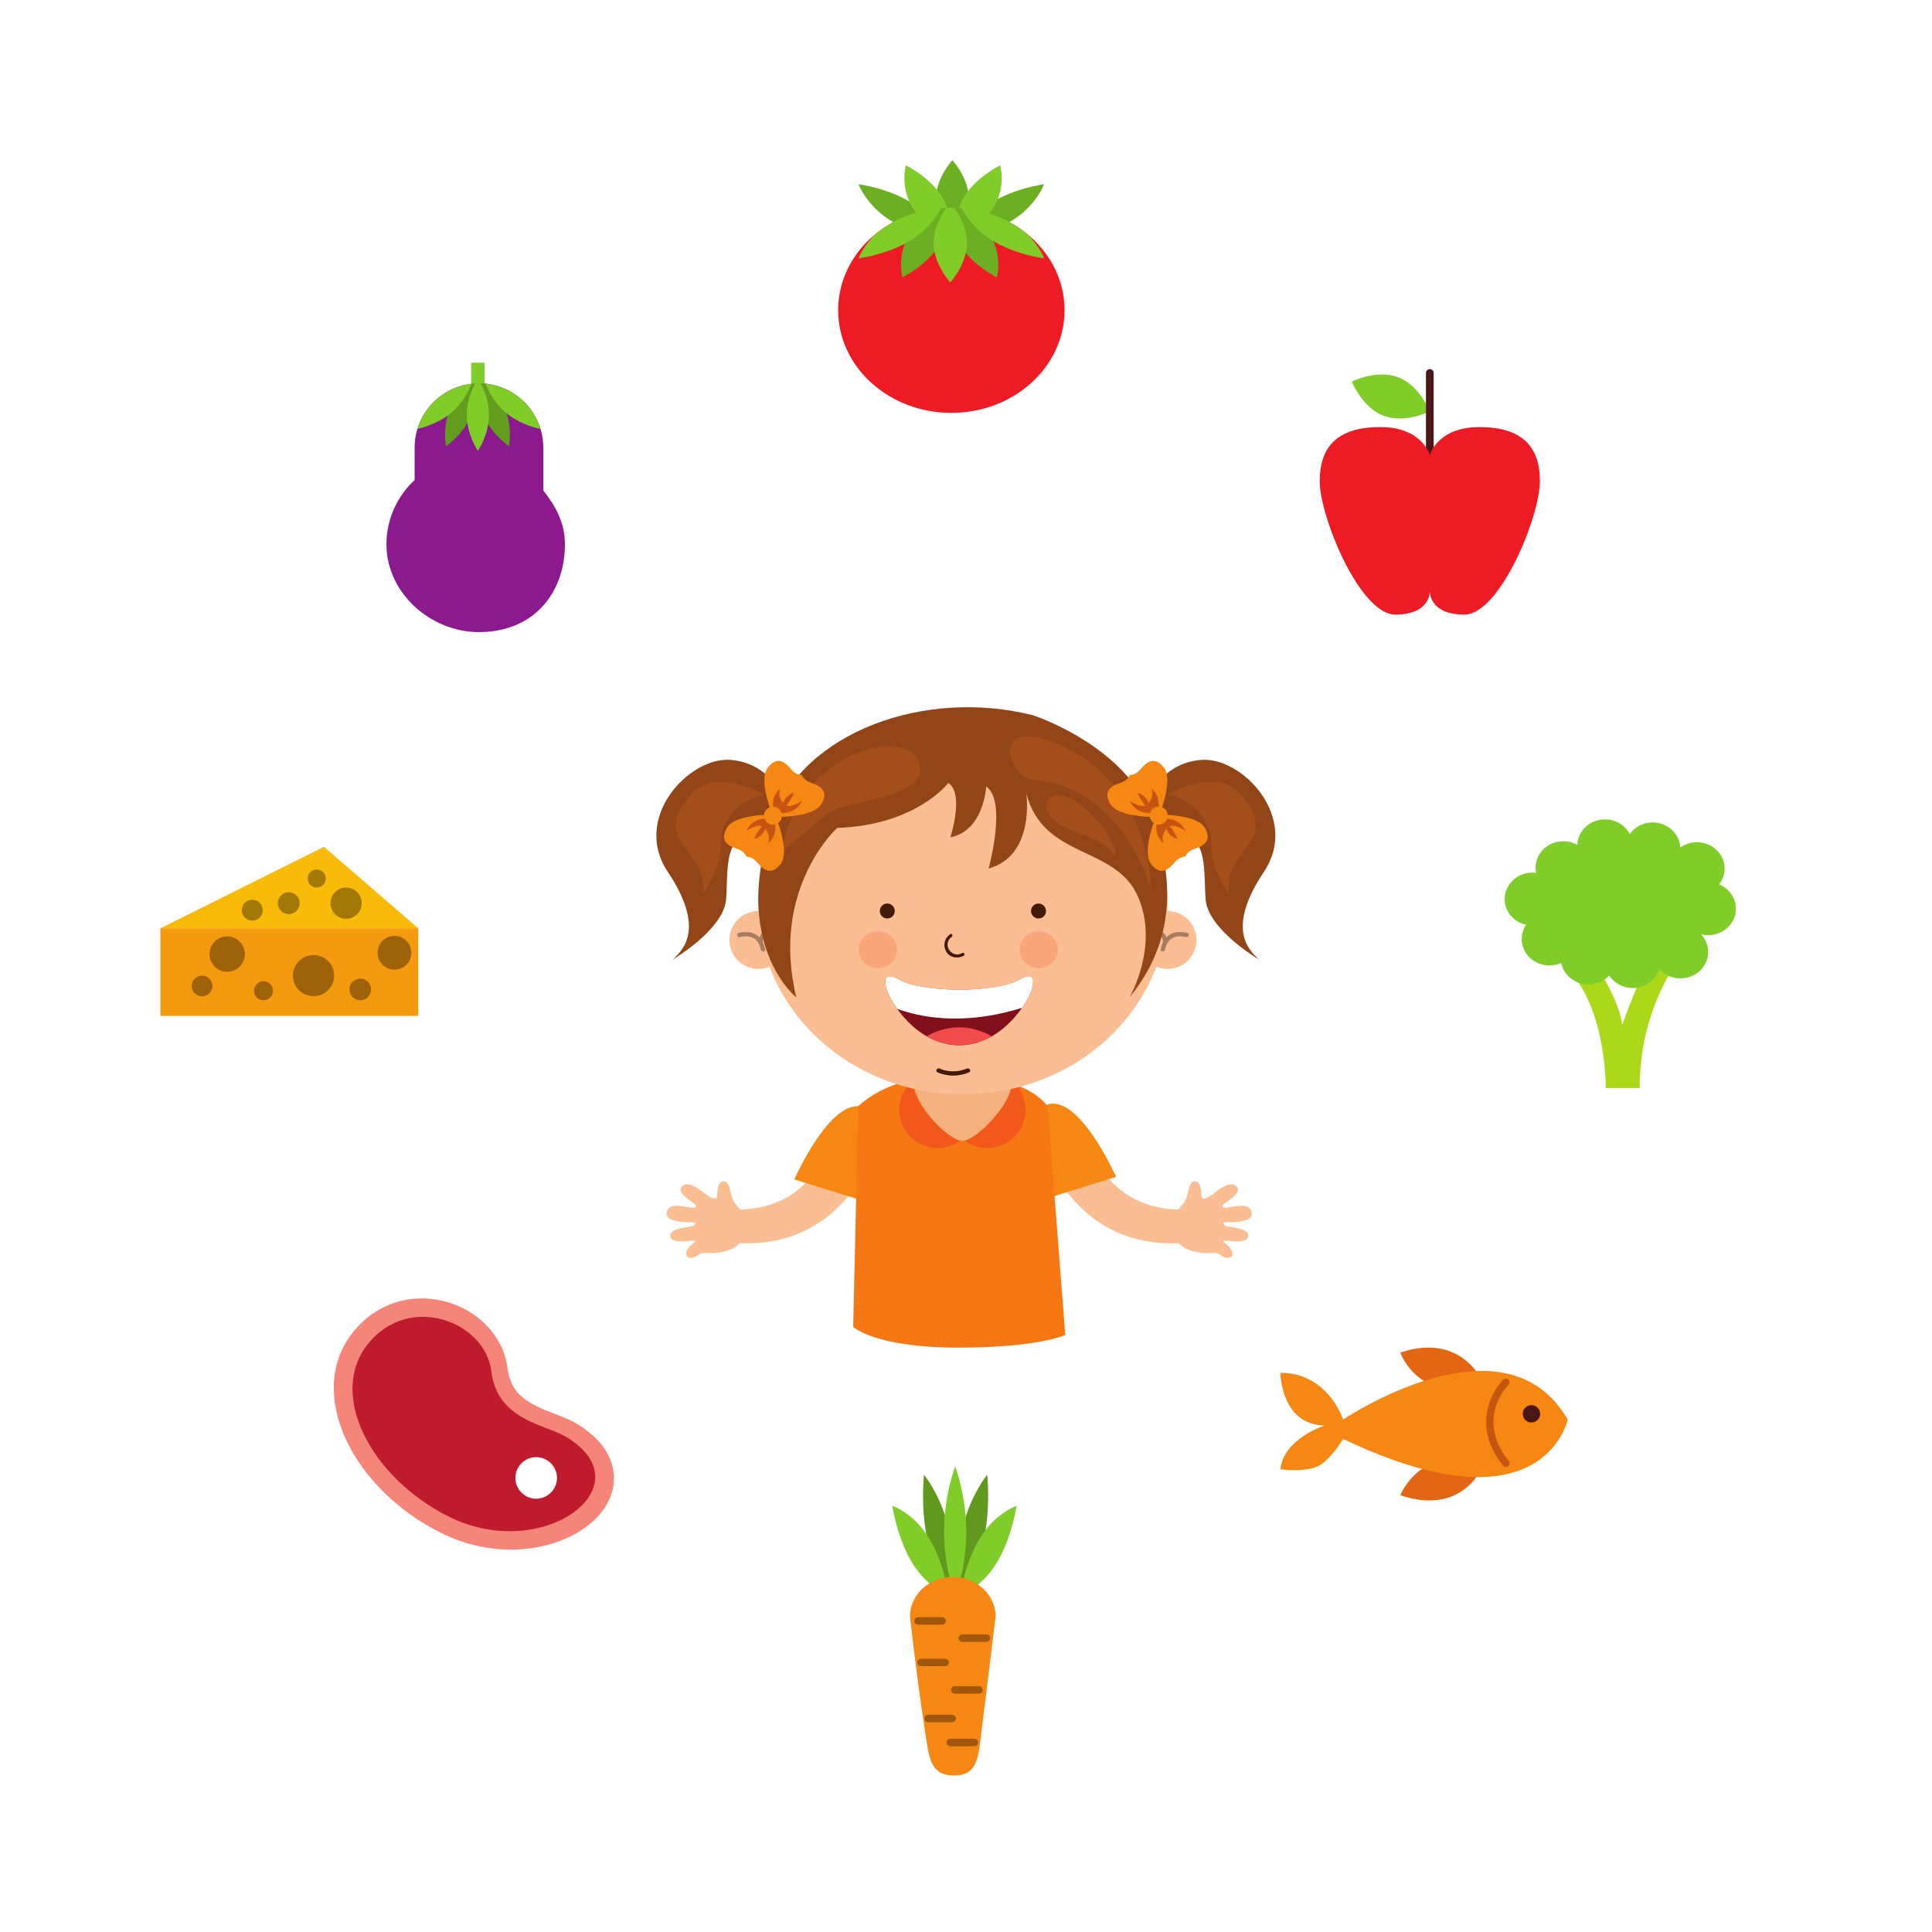 <svg xmlns="http://www.w3.org/2000/svg" xmlns:xlink="http://www.w3.org/1999/xlink" width="1200" zoomAndPan="magnify" viewBox="0 0 900 900" height="1200" preserveAspectRatio="xMidYMid meet" version="1.0"><defs><clipPath id="f32abc3db2"><path d="M 354 45.566 L 533 45.566 L 533 225 L 354 225 Z M 354 45.566 " clip-rule="nonzero"/></clipPath><clipPath id="68db039411"><path d="M 45.566 354 L 225 354 L 225 533 L 45.566 533 Z M 45.566 354 " clip-rule="nonzero"/></clipPath></defs><rect x="-90" width="1080" fill="#ffffff" y="-90" height="1080" fill-opacity="1"/><rect x="-90" width="1080" fill="#ffffff" y="-90" height="1080" fill-opacity="1"/><rect x="-90" width="1080" fill="#ffffff" y="-90" height="1080" fill-opacity="1"/><path fill="#ffffff" d="M 636.23 443.711 C 636.23 549.902 550.148 635.992 443.949 635.992 C 337.762 635.992 251.68 549.902 251.68 443.711 C 251.68 337.52 337.762 251.438 443.949 251.438 C 550.148 251.438 636.23 337.52 636.23 443.711 " fill-opacity="1" fill-rule="nonzero"/><path fill="#fabe92" d="M 550.113 563.473 C 543.902 563.395 537.898 562.406 532.504 560.332 C 527.109 558.254 522.34 555.09 518.375 551.016 C 514.395 546.949 511.195 541.992 508.77 536.562 C 508.289 535.473 507.859 534.355 507.43 533.223 C 503.363 529.938 500.602 525.426 499.16 520.469 L 482.629 522.785 C 482.863 524.133 483.066 525.016 483.324 526.062 C 483.566 527.055 483.82 528.027 484.098 528.996 C 484.652 530.918 485.273 532.805 485.949 534.656 C 487.312 538.379 488.918 541.992 490.805 545.5 C 494.57 552.508 499.484 559.113 505.672 564.57 C 511.82 570.035 519.258 574.184 527.055 576.512 C 534.863 578.879 542.891 579.512 550.562 579.039 L 550.113 563.473 " fill-opacity="1" fill-rule="nonzero"/><path fill="#fabe92" d="M 546.539 572.746 C 546.863 576.176 548.492 581.004 555.879 582.867 C 564.125 584.918 565.711 582.359 568.926 584.883 C 572.777 587.918 577.898 584.246 569.949 578.57 C 569.949 578.57 569.09 577.59 573.371 578.098 C 577.641 578.613 581.109 578.242 581.461 575.945 C 581.828 573.645 579.488 572.391 571.5 571.27 C 570.504 571.133 568.539 569.383 571.543 569.363 C 574.547 569.348 584.023 569.406 583.117 564.879 C 582.266 560.684 577.875 561.695 574.117 562.117 C 573.078 562.234 570.23 563.238 569.414 561.961 C 568.695 560.836 578.895 556.395 576.305 553.031 C 573.723 549.652 568.617 553.441 566.172 555.398 C 563.676 557.379 560.145 559.609 559.738 557.477 C 559.363 555.348 559.809 550.5 556.695 550.348 C 552.93 550.141 554.23 557.844 550.75 561.258 C 548.59 563.367 546.102 568.121 546.539 572.746 " fill-opacity="1" fill-rule="nonzero"/><path fill="#fabe92" d="M 343.609 563.473 C 349.828 563.395 355.836 562.406 361.223 560.332 C 366.625 558.254 371.387 555.09 375.359 551.016 C 379.332 546.949 382.539 541.992 384.957 536.562 C 385.445 535.473 385.875 534.355 386.305 533.223 C 390.371 529.938 393.125 525.426 394.574 520.469 L 411.105 522.785 C 410.871 524.133 410.66 525.016 410.41 526.062 C 410.168 527.055 409.91 528.027 409.637 528.996 C 409.078 530.918 408.461 532.805 407.785 534.656 C 406.422 538.379 404.816 541.992 402.93 545.5 C 399.164 552.508 394.238 559.113 388.062 564.57 C 381.902 570.035 374.465 574.184 366.668 576.512 C 358.871 578.879 350.844 579.512 343.172 579.039 L 343.609 563.473 " fill-opacity="1" fill-rule="nonzero"/><path fill="#fabe92" d="M 347.195 572.746 C 346.863 576.176 345.23 581.004 337.855 582.867 C 329.609 584.918 328.016 582.359 324.809 584.883 C 320.945 587.918 315.836 584.246 323.777 578.57 C 323.777 578.57 324.637 577.59 320.363 578.098 C 316.082 578.613 312.625 578.242 312.273 575.945 C 311.906 573.645 314.246 572.391 322.234 571.27 C 323.219 571.133 325.195 569.383 322.191 569.363 C 319.188 569.348 309.711 569.406 310.609 564.879 C 311.469 560.684 315.852 561.695 319.609 562.117 C 320.656 562.234 323.504 563.238 324.32 561.961 C 325.031 560.836 314.832 556.395 317.43 553.031 C 320.012 549.652 325.109 553.441 327.562 555.398 C 330.059 557.379 333.59 559.609 333.984 557.477 C 334.363 555.348 333.918 550.5 337.039 550.348 C 340.805 550.141 339.5 557.844 342.984 561.258 C 345.145 563.367 347.633 568.121 347.195 572.746 " fill-opacity="1" fill-rule="nonzero"/><path fill="#f68712" d="M 480.863 560.367 L 519.902 548.219 C 519.902 548.219 502.926 509.84 487.992 514.508 C 473.039 519.156 480.863 560.367 480.863 560.367 " fill-opacity="1" fill-rule="nonzero"/><path fill="#f68712" d="M 409.055 561.566 L 370.016 549.402 C 370.016 549.402 386.984 511.051 401.934 515.691 C 416.879 520.34 409.055 561.566 409.055 561.566 " fill-opacity="1" fill-rule="nonzero"/><path fill="#f57815" d="M 496.242 621.891 L 488 515.297 C 478.273 502.754 455.898 501.684 447.383 499.598 L 447.383 498.973 C 447.383 498.973 446.895 499.082 446.062 499.273 C 445.219 499.082 444.73 498.973 444.73 498.973 L 444.723 498.988 L 444.723 499.598 C 436.215 501.684 415.496 501.125 399.789 515.297 L 397.457 618.133 C 397.457 618.133 407.684 627.781 446.379 627.781 C 483.832 627.781 496.242 621.891 496.242 621.891 " fill-opacity="1" fill-rule="nonzero"/><path fill="#f5b17e" d="M 471.305 504.891 C 471.305 514.199 454.691 531.457 448.566 531.457 C 441.121 531.457 425.801 514.199 425.801 504.891 C 425.801 495.559 435.988 488.008 448.566 488.008 C 461.125 488.008 471.305 495.559 471.305 504.891 " fill-opacity="1" fill-rule="nonzero"/><path fill="#f2581a" d="M 471.332 503.25 L 471.211 503.414 C 471.262 503.902 471.305 504.383 471.305 504.891 C 471.305 513.836 455.996 530.074 449.355 531.336 C 457.082 537.043 467.996 535.617 473.965 528.027 C 479.969 520.391 478.754 509.43 471.332 503.25 " fill-opacity="1" fill-rule="nonzero"/><path fill="#f2581a" d="M 425.32 503.25 L 425.438 503.414 C 425.387 503.902 425.336 504.383 425.336 504.891 C 425.336 513.836 440.656 530.074 447.297 531.336 C 439.574 537.043 428.664 535.617 422.684 528.027 C 416.68 520.391 417.898 509.43 425.32 503.25 " fill-opacity="1" fill-rule="nonzero"/><path fill="#fabe92" d="M 543.859 421.219 C 543.859 470.098 501.184 509.727 448.559 509.727 C 395.922 509.727 353.254 470.098 353.254 421.219 C 353.254 372.32 395.922 332.699 448.559 332.699 C 501.184 332.699 543.859 372.32 543.859 421.219 " fill-opacity="1" fill-rule="nonzero"/><path fill="#fabe92" d="M 543.859 424.391 L 543.777 424.391 C 543.809 423.336 543.859 422.281 543.859 421.219 C 543.859 372.32 501.184 332.699 448.559 332.699 C 395.922 332.699 353.254 372.32 353.254 421.219 C 353.254 422.281 353.305 423.336 353.34 424.391 L 353.254 424.391 C 345.809 424.391 339.777 430.422 339.777 437.879 C 339.777 445.324 345.809 451.363 353.254 451.363 C 355.141 451.363 356.926 450.977 358.547 450.289 C 371.488 484.887 406.891 509.727 448.559 509.727 C 490.223 509.727 525.617 484.887 538.578 450.289 C 540.199 450.977 541.984 451.363 543.859 451.363 C 551.309 451.363 557.348 445.324 557.348 437.879 C 557.348 430.422 551.309 424.391 543.859 424.391 " fill-opacity="1" fill-rule="nonzero"/><path fill="#411a09" d="M 487.27 424.391 C 487.27 426.32 485.719 427.875 483.797 427.875 C 481.867 427.875 480.305 426.32 480.305 424.391 C 480.305 422.461 481.867 420.902 483.797 420.902 C 485.719 420.902 487.27 422.461 487.27 424.391 " fill-opacity="1" fill-rule="nonzero"/><path fill="#411a09" d="M 416.809 424.391 C 416.809 426.32 415.246 427.875 413.328 427.875 C 411.395 427.875 409.844 426.32 409.844 424.391 C 409.844 422.461 411.395 420.902 413.328 420.902 C 415.246 420.902 416.809 422.461 416.809 424.391 " fill-opacity="1" fill-rule="nonzero"/><path fill="#411a09" d="M 448.238 443.949 C 443.23 446.824 438.633 439.73 443.383 436.402 C 444.129 435.887 443.418 434.633 442.664 435.168 C 439.938 437.078 439.129 440.426 440.801 443.332 C 442.449 446.207 446.258 446.754 448.969 445.188 C 449.766 444.723 449.047 443.488 448.238 443.949 " fill-opacity="1" fill-rule="nonzero"/><path fill="#a67d5f" d="M 356.625 433.871 C 355.148 434.164 354.246 435.32 353.75 436.66 C 351.211 434.027 347.59 433.75 344.109 434.582 C 342.84 434.891 343.379 436.84 344.648 436.539 C 347.789 435.777 351.023 436.023 352.996 438.863 C 353.512 439.602 353.863 440.449 354.137 441.309 C 354.195 441.523 354.438 442.785 354.387 442.312 C 354.547 443.574 356.574 443.598 356.402 442.312 C 356.254 441.129 355.871 439.953 355.32 438.871 C 355.371 437.859 355.629 436.891 356.402 436.195 C 356.711 435.93 356.855 435.879 357.164 435.82 C 358.441 435.586 357.895 433.633 356.625 433.871 " fill-opacity="1" fill-rule="nonzero"/><path fill="#a67d5f" d="M 540.488 433.871 C 541.957 434.164 542.875 435.32 543.363 436.66 C 545.902 434.027 549.523 433.75 553.004 434.582 C 554.273 434.891 553.734 436.84 552.465 436.539 C 549.324 435.777 546.09 436.023 544.129 438.863 C 543.605 439.602 543.254 440.449 542.984 441.309 C 542.918 441.523 542.676 442.785 542.73 442.312 C 542.574 443.574 540.551 443.598 540.715 442.312 C 540.867 441.129 541.254 439.953 541.793 438.871 C 541.742 437.859 541.492 436.891 540.715 436.195 C 540.402 435.93 540.266 435.879 539.949 435.82 C 538.68 435.586 539.219 433.633 540.488 433.871 " fill-opacity="1" fill-rule="nonzero"/><path fill="#f9a67c" d="M 492.812 442.422 C 492.812 447.168 488.816 451.012 483.863 451.012 C 478.941 451.012 474.926 447.168 474.926 442.422 C 474.926 437.707 478.941 433.855 483.863 433.855 C 488.816 433.855 492.812 437.707 492.812 442.422 " fill-opacity="1" fill-rule="nonzero"/><path fill="#f9a67c" d="M 417.906 442.422 C 417.906 447.168 413.902 451.012 408.969 451.012 C 404.027 451.012 400.02 447.168 400.02 442.422 C 400.02 437.707 404.027 433.855 408.969 433.855 C 413.902 433.855 417.906 437.707 417.906 442.422 " fill-opacity="1" fill-rule="nonzero"/><path fill="#411a09" d="M 436.703 499.512 C 441.379 501.641 446.773 501.52 451.438 499.512 C 452.625 498.996 451.609 497.266 450.418 497.77 C 446.488 499.441 441.668 499.562 437.723 497.77 C 436.547 497.23 435.52 498.973 436.703 499.512 " fill-opacity="1" fill-rule="nonzero"/><path fill="#82101c" d="M 474.668 456.414 C 463.988 462.559 429.719 462.559 419.039 456.414 C 410.562 451.535 412.254 458.516 413.359 461.801 C 414.957 466.504 426.547 486.773 446.852 486.918 C 467.164 486.773 478.742 466.504 480.348 461.801 C 481.453 458.516 483.145 451.535 474.668 456.414 " fill-opacity="1" fill-rule="nonzero"/><path fill="#f14b4b" d="M 462.016 482.742 C 457.684 480.27 452.613 478.605 446.852 478.562 C 441.078 478.605 436.023 480.27 431.691 482.742 C 436.023 485.211 441.086 486.875 446.852 486.918 C 452.625 486.875 457.684 485.211 462.016 482.742 " fill-opacity="1" fill-rule="nonzero"/><path fill="#ffffff" d="M 476.094 469.496 C 478.418 466.152 479.859 463.25 480.348 461.801 C 481.453 458.516 483.145 451.535 474.668 456.414 C 463.988 462.559 429.719 462.559 419.039 456.414 C 410.562 451.535 412.254 458.516 413.359 461.801 C 413.875 463.305 415.402 466.391 417.906 469.91 C 428.031 473.707 448.152 478.145 476.094 469.496 " fill-opacity="1" fill-rule="nonzero"/><path fill="#924618" d="M 478.059 369.414 C 478.059 369.414 482.469 398.512 460.531 404.594 C 460.531 404.594 469.23 373.273 459.434 366.379 C 459.434 366.379 458.328 387.066 442.742 390.035 C 442.742 390.035 449.312 369.68 441.781 364.723 C 441.781 364.723 426.941 384.402 389.977 385.688 C 389.977 385.688 358.727 413.832 370.934 464.605 C 370.934 464.605 339.777 439.695 360.168 381.441 C 374.184 341.348 430.543 320.348 481.266 333.215 C 481.266 333.215 524.75 347.238 536.922 381.156 C 549.102 415.078 544.547 441.984 526.199 464.605 C 526.199 464.605 540.121 440.547 530.109 417.668 C 519.559 393.578 485.914 400.457 478.059 369.414 " fill-opacity="1" fill-rule="nonzero"/><path fill="#a34e1b" d="M 386.484 378.422 C 397.234 372.141 433.691 371.715 428.148 355.02 C 422.609 338.336 372.195 348.988 364.094 397 C 363.977 397.723 382.762 380.602 386.484 378.422 " fill-opacity="1" fill-rule="nonzero"/><path fill="#a34e1b" d="M 536.297 414.766 C 536.297 414.766 536.031 368.301 497.949 349.023 C 459.871 329.773 468.176 363.082 482.707 363.555 C 497.238 364.035 523.832 375.539 536.297 414.766 " fill-opacity="1" fill-rule="nonzero"/><path fill="#a34e1b" d="M 519.328 398.891 C 519.328 398.891 521.078 390.953 506.305 377.289 C 491.543 363.641 482.34 373.316 490.426 381.422 C 498.523 389.523 513.453 388.57 519.328 398.891 " fill-opacity="1" fill-rule="nonzero"/><path fill="#924618" d="M 534.203 372.914 C 534.203 372.914 540.746 355.242 559.816 353.973 C 578.887 352.695 605.582 380.934 588.801 406.102 C 572.023 431.262 580.414 441.617 586.512 447.004 C 586.512 447.004 562.613 433.039 561.602 418.816 C 560.582 404.566 563.293 385.414 543.887 388.801 L 534.203 372.914 " fill-opacity="1" fill-rule="nonzero"/><path fill="#a34e1b" d="M 543.168 370.574 C 543.168 370.574 566.414 356.281 578.449 370.574 C 597.34 392.988 569.098 395.336 572.531 416.57 C 572.531 416.57 563.41 404.129 564.156 392.883 C 564.902 381.621 551.523 369.586 543.168 370.574 " fill-opacity="1" fill-rule="nonzero"/><path fill="#f68712" d="M 552.105 399.043 C 552.75 397.758 553.656 396.352 557.039 395.227 C 561.867 393.629 564.457 390.707 561.008 385.293 C 557.543 379.887 543.184 379.59 543.184 379.59 L 540.25 381.57 L 537.324 383.559 C 537.324 383.559 532.297 397.027 536.039 402.234 C 539.785 407.441 543.465 406.102 546.734 402.219 C 549.027 399.48 550.672 399.172 552.105 399.043 " fill-opacity="1" fill-rule="nonzero"/><path fill="#c75312" d="M 542.91 381.371 C 542.91 381.371 549.301 380.91 552.27 387.059 C 552.27 387.059 547.086 383.672 544.969 384.914 C 544.969 384.914 547.574 388.141 548.469 390.707 C 548.469 390.707 545.184 390.535 543.32 386.023 C 543.32 386.023 540.523 389.469 542.152 392.809 C 542.152 392.809 537.926 390.113 538.766 383.879 L 542.91 381.371 " fill-opacity="1" fill-rule="nonzero"/><path fill="#f68712" d="M 526.344 361.066 C 525.699 362.363 524.793 363.77 521.41 364.887 C 516.582 366.488 513.984 369.414 517.441 374.82 C 520.898 380.223 535.258 380.531 535.258 380.531 L 538.191 378.543 L 541.125 376.559 C 541.125 376.559 546.152 363.094 542.41 357.887 C 538.656 352.68 534.992 354.008 531.715 357.902 C 529.426 360.621 527.777 360.949 526.344 361.066 " fill-opacity="1" fill-rule="nonzero"/><path fill="#c75312" d="M 535.531 378.746 C 535.531 378.746 529.148 379.211 526.18 373.059 C 526.18 373.059 531.363 376.43 533.488 375.215 C 533.488 375.215 530.875 371.98 529.98 369.414 C 529.98 369.414 533.266 369.586 535.129 374.098 C 535.129 374.098 537.926 370.641 536.297 367.312 C 536.297 367.312 540.523 370.008 539.676 376.25 L 535.531 378.746 " fill-opacity="1" fill-rule="nonzero"/><path fill="#f68712" d="M 542.145 383.422 C 540.223 384.719 537.609 384.219 536.32 382.297 C 535.008 380.387 535.516 377.777 537.426 376.473 C 539.359 375.18 541.965 375.676 543.27 377.59 C 544.566 379.504 544.059 382.117 542.145 383.422 " fill-opacity="1" fill-rule="nonzero"/><path fill="#924618" d="M 365.656 372.914 C 365.656 372.914 359.113 355.242 340.043 353.973 C 320.973 352.695 294.277 380.934 311.055 406.102 C 327.836 431.262 319.445 441.617 313.348 447.004 C 313.348 447.004 337.246 433.039 338.266 418.816 C 339.277 404.566 336.566 385.414 355.973 388.801 L 365.656 372.914 " fill-opacity="1" fill-rule="nonzero"/><path fill="#a34e1b" d="M 356.691 370.574 C 356.691 370.574 333.445 356.281 321.418 370.574 C 302.531 392.988 330.762 395.336 327.328 416.57 C 327.328 416.57 336.449 404.129 335.703 392.883 C 334.957 381.621 348.336 369.586 356.691 370.574 " fill-opacity="1" fill-rule="nonzero"/><path fill="#f68712" d="M 347.762 399.043 C 347.109 397.758 346.203 396.352 342.82 395.227 C 338 393.629 335.402 390.707 338.859 385.293 C 342.316 379.887 356.676 379.59 356.676 379.59 L 359.602 381.57 L 362.543 383.559 C 362.543 383.559 367.562 397.027 363.82 402.234 C 360.074 407.441 356.402 406.102 353.133 402.219 C 350.832 399.48 349.195 399.172 347.762 399.043 " fill-opacity="1" fill-rule="nonzero"/><path fill="#c75312" d="M 356.949 381.371 C 356.949 381.371 350.559 380.91 347.59 387.059 C 347.59 387.059 352.773 383.672 354.898 384.914 C 354.898 384.914 352.285 388.141 351.391 390.707 C 351.391 390.707 354.676 390.535 356.531 386.023 C 356.531 386.023 359.336 389.469 357.715 392.809 C 357.715 392.809 361.934 390.113 361.094 383.879 L 356.949 381.371 " fill-opacity="1" fill-rule="nonzero"/><path fill="#f68712" d="M 373.516 361.066 C 374.156 362.363 375.066 363.77 378.445 364.887 C 383.277 366.488 385.867 369.414 382.418 374.82 C 378.961 380.223 364.594 380.531 364.594 380.531 L 361.668 378.543 L 358.734 376.559 C 358.734 376.559 353.707 363.094 357.457 357.887 C 361.195 352.68 364.875 354.008 368.145 357.902 C 370.434 360.621 372.074 360.949 373.516 361.066 " fill-opacity="1" fill-rule="nonzero"/><path fill="#c75312" d="M 364.328 378.746 C 364.328 378.746 370.711 379.211 373.688 373.059 C 373.688 373.059 368.504 376.43 366.367 375.215 C 366.367 375.215 368.984 371.98 369.879 369.414 C 369.879 369.414 366.602 369.586 364.738 374.098 C 364.738 374.098 361.934 370.641 363.562 367.312 C 363.562 367.312 359.336 370.008 360.176 376.25 L 364.328 378.746 " fill-opacity="1" fill-rule="nonzero"/><path fill="#f68712" d="M 357.715 383.422 C 359.637 384.719 362.242 384.219 363.539 382.297 C 364.844 380.387 364.344 377.777 362.43 376.473 C 360.512 375.18 357.895 375.676 356.605 377.59 C 355.293 379.504 355.793 382.117 357.715 383.422 " fill-opacity="1" fill-rule="nonzero"/><g clip-path="url(#f32abc3db2)"><path fill="#ffffff" d="M 532.984 134.781 C 532.984 184.09 493.02 224.055 443.703 224.055 C 394.402 224.055 354.43 184.09 354.43 134.781 C 354.43 85.465 394.402 45.5 443.703 45.5 C 493.02 45.5 532.984 85.465 532.984 134.781 " fill-opacity="1" fill-rule="nonzero"/></g><path fill="#ffffff" d="M 532.984 752.637 C 532.984 801.953 493.02 841.922 443.703 841.922 C 394.402 841.922 354.43 801.953 354.43 752.637 C 354.43 703.34 394.402 663.363 443.703 663.363 C 493.02 663.363 532.984 703.34 532.984 752.637 " fill-opacity="1" fill-rule="nonzero"/><path fill="#ffffff" d="M 841.914 443.711 C 841.914 493.02 801.945 532.992 752.637 532.992 C 703.332 532.992 663.355 493.02 663.355 443.711 C 663.355 394.402 703.332 354.43 752.637 354.43 C 801.945 354.43 841.914 394.402 841.914 443.711 " fill-opacity="1" fill-rule="nonzero"/><g clip-path="url(#68db039411)"><path fill="#ffffff" d="M 224.047 443.711 C 224.047 493.02 184.082 532.992 134.773 532.992 C 85.465 532.992 45.492 493.02 45.492 443.711 C 45.492 394.402 85.465 354.43 134.773 354.43 C 184.082 354.43 224.047 394.402 224.047 443.711 " fill-opacity="1" fill-rule="nonzero"/></g><path fill="#ffffff" d="M 752.637 231.707 C 752.637 281.016 712.672 320.988 663.355 320.988 C 614.059 320.988 574.082 281.016 574.082 231.707 C 574.082 182.398 614.059 142.426 663.355 142.426 C 712.672 142.426 752.637 182.398 752.637 231.707 " fill-opacity="1" fill-rule="nonzero"/><path fill="#ffffff" d="M 752.637 663.363 C 752.637 712.672 712.672 752.637 663.355 752.637 C 614.059 752.637 574.082 712.672 574.082 663.363 C 574.082 614.059 614.059 574.082 663.355 574.082 C 712.672 574.082 752.637 614.059 752.637 663.363 " fill-opacity="1" fill-rule="nonzero"/><path fill="#ffffff" d="M 314.848 663.363 C 314.848 712.672 274.883 752.637 225.574 752.637 C 176.266 752.637 136.293 712.672 136.293 663.363 C 136.293 614.059 176.266 574.082 225.574 574.082 C 274.883 574.082 314.848 614.059 314.848 663.363 " fill-opacity="1" fill-rule="nonzero"/><path fill="#ffffff" d="M 310.027 231.707 C 310.027 281.016 270.062 320.988 220.746 320.988 C 171.438 320.988 131.473 281.016 131.473 231.707 C 131.473 182.398 171.438 142.426 220.746 142.426 C 270.062 142.426 310.027 182.398 310.027 231.707 " fill-opacity="1" fill-rule="nonzero"/><path fill="#abd91a" d="M 785.812 442.113 C 785.812 442.113 763.824 465.738 763.824 506.863 L 748.008 506.863 C 748.008 506.863 748.625 461.922 723.797 446.043 L 736.398 438.984 C 736.398 438.984 754.184 462.727 755.668 477.602 C 755.668 477.602 763.996 452.504 774.066 438.984 L 785.812 442.113 " fill-opacity="1" fill-rule="nonzero"/><path fill="#80cc28" d="M 800.848 411.996 C 802.445 409.945 803.406 407.414 803.406 404.664 C 803.406 397.859 797.621 392.344 790.477 392.344 C 787.586 392.344 784.926 393.262 782.773 394.789 C 782.414 388.297 776.785 383.121 769.871 383.121 C 765.438 383.121 761.527 385.25 759.199 388.5 C 757.074 384.477 752.707 381.707 747.656 381.707 C 740.688 381.707 735.02 386.965 734.754 393.555 C 732.848 392.488 730.637 391.871 728.27 391.871 C 721.129 391.871 715.34 397.387 715.34 404.191 C 715.34 405.023 715.434 405.828 715.59 406.609 C 715.16 406.559 714.715 406.523 714.27 406.508 C 707.133 406.301 701.168 411.645 700.953 418.449 C 700.758 424.402 705.047 429.496 710.906 430.809 C 709.629 432.723 708.871 434.984 708.871 437.422 C 708.871 444.227 714.664 449.742 721.801 449.742 C 723.766 449.742 725.625 449.305 727.281 448.566 C 728.414 454.27 733.664 458.594 739.984 458.594 C 743.82 458.594 747.262 456.98 749.629 454.449 C 751.91 457.934 755.957 460.258 760.582 460.258 C 766.449 460.258 771.391 456.535 772.977 451.438 C 775.344 454.082 778.871 455.77 782.809 455.77 C 789.945 455.77 795.727 450.254 795.727 443.453 C 795.727 440.27 794.449 437.371 792.363 435.184 C 793.445 435.465 794.559 435.629 795.727 435.629 C 802.871 435.629 808.656 430.105 808.656 423.301 C 808.656 418.234 805.438 413.883 800.848 411.996 " fill-opacity="1" fill-rule="nonzero"/><path fill="#60991d" d="M 446.508 743.348 C 446.508 743.348 444.672 727.531 448.359 711.969 C 452.059 696.406 459.871 686.996 459.871 686.996 C 459.871 686.996 461.707 702.816 458.012 718.379 C 454.32 733.938 446.508 743.348 446.508 743.348 " fill-opacity="1" fill-rule="nonzero"/><path fill="#60991d" d="M 443.805 743.348 C 443.805 743.348 445.641 727.531 441.941 711.969 C 438.254 696.406 430.441 686.996 430.441 686.996 C 430.441 686.996 428.605 702.816 432.293 718.379 C 435.98 733.938 443.805 743.348 443.805 743.348 " fill-opacity="1" fill-rule="nonzero"/><path fill="#80cc28" d="M 447.219 743.109 C 447.219 743.109 449.551 727.48 456.828 715.984 C 464.109 704.488 473.57 701.488 473.57 701.488 C 473.57 701.488 471.238 717.125 463.953 728.621 C 456.68 740.105 447.219 743.109 447.219 743.109 " fill-opacity="1" fill-rule="nonzero"/><path fill="#80cc28" d="M 442.027 743.109 C 442.027 743.109 439.703 727.48 432.422 715.984 C 425.148 704.488 415.684 701.488 415.684 701.488 C 415.684 701.488 418.02 717.125 425.293 728.621 C 432.566 740.105 442.027 743.109 442.027 743.109 " fill-opacity="1" fill-rule="nonzero"/><path fill="#80cc28" d="M 444.953 743.762 C 444.953 743.762 439.766 730.188 439.766 713.445 C 439.766 696.707 444.953 683.137 444.953 683.137 C 444.953 683.137 450.145 696.707 450.145 713.445 C 450.145 730.188 444.953 743.762 444.953 743.762 " fill-opacity="1" fill-rule="nonzero"/><path fill="#f68712" d="M 456.988 808.328 C 455.727 818.406 455.387 827.09 444.371 827.09 C 433.363 827.09 432.797 818.562 431.23 808.527 C 427.164 782.695 423.902 753.016 423.902 753.016 C 423.902 742.867 432.832 734.648 443.84 734.648 C 454.852 734.648 463.785 742.867 463.785 753.016 C 463.785 753.016 459.547 787.945 456.988 808.328 " fill-opacity="1" fill-rule="nonzero"/><path fill="#a0560b" d="M 438.914 756.809 L 427.676 756.809 C 426.719 756.809 425.945 756.035 425.945 755.074 C 425.945 754.121 426.719 753.352 427.676 753.352 L 438.914 753.352 C 439.875 753.352 440.648 754.121 440.648 755.074 C 440.648 756.035 439.875 756.809 438.914 756.809 " fill-opacity="1" fill-rule="nonzero"/><path fill="#a0560b" d="M 459.52 764.82 L 448.281 764.82 C 447.332 764.82 446.551 764.047 446.551 763.086 C 446.551 762.133 447.332 761.355 448.281 761.355 L 459.52 761.355 C 460.48 761.355 461.254 762.133 461.254 763.086 C 461.254 764.047 460.48 764.82 459.52 764.82 " fill-opacity="1" fill-rule="nonzero"/><path fill="#a0560b" d="M 440.254 776.152 L 429.016 776.152 C 428.055 776.152 427.281 775.379 427.281 774.418 C 427.281 773.465 428.055 772.695 429.016 772.695 L 440.254 772.695 C 441.215 772.695 441.984 773.465 441.984 774.418 C 441.984 775.379 441.215 776.152 440.254 776.152 " fill-opacity="1" fill-rule="nonzero"/><path fill="#a0560b" d="M 456.027 788.949 L 444.773 788.949 C 443.82 788.949 443.051 788.18 443.051 787.219 C 443.051 786.266 443.82 785.484 444.773 785.484 L 456.027 785.484 C 456.98 785.484 457.754 786.266 457.754 787.219 C 457.754 788.18 456.98 788.949 456.027 788.949 " fill-opacity="1" fill-rule="nonzero"/><path fill="#a0560b" d="M 443.574 802.281 L 432.328 802.281 C 431.375 802.281 430.602 801.508 430.602 800.547 C 430.602 799.598 431.375 798.824 432.328 798.824 L 443.574 798.824 C 444.523 798.824 445.305 799.598 445.305 800.547 C 445.305 801.508 444.523 802.281 443.574 802.281 " fill-opacity="1" fill-rule="nonzero"/><path fill="#a0560b" d="M 453.902 813.449 L 442.664 813.449 C 441.703 813.449 440.93 812.668 440.93 811.719 C 440.93 810.766 441.703 809.984 442.664 809.984 L 453.902 809.984 C 454.863 809.984 455.633 810.766 455.633 811.719 C 455.633 812.668 454.863 813.449 453.902 813.449 " fill-opacity="1" fill-rule="nonzero"/><path fill="#f68579" d="M 268.695 663.254 C 265.695 661.434 262.188 660.098 258.488 658.664 C 246.145 653.93 237.945 649.871 236.383 637.211 C 234.137 619.066 216.594 604.859 196.441 604.859 C 184.117 604.859 172.879 610.281 164.789 620.141 C 156.469 630.277 153.664 643.07 156.648 657.137 C 161.426 679.578 180.094 701.391 205.383 714.062 C 215.562 719.168 226.801 721.867 237.883 721.867 L 237.895 721.867 C 260.918 721.867 280.801 710.484 285.168 694.805 C 286.719 689.246 288.211 675.031 268.695 663.254 " fill-opacity="1" fill-rule="nonzero"/><path fill="#bf1b2c" d="M 263.824 669.414 C 253.867 663.398 231.707 661.82 228.852 638.711 C 225.996 615.602 190.891 602.277 171.652 625.723 C 152.41 649.168 172.5 688.172 208.949 706.438 C 253.066 728.551 301.328 692.051 263.824 669.414 " fill-opacity="1" fill-rule="nonzero"/><path fill="#ffffff" d="M 259.457 688.48 C 259.457 693.824 255.117 698.168 249.773 698.168 C 244.422 698.168 240.09 693.824 240.09 688.48 C 240.09 683.129 244.422 678.797 249.773 678.797 C 255.117 678.797 259.457 683.129 259.457 688.48 " fill-opacity="1" fill-rule="nonzero"/><path fill="#e36615" d="M 691.227 644.75 C 691.227 644.75 681.715 620.258 652.301 630.082 C 652.301 630.082 660.938 654.82 691.227 644.75 " fill-opacity="1" fill-rule="nonzero"/><path fill="#e36615" d="M 652.301 696.555 C 652.301 696.555 661.812 672.07 691.227 681.887 C 691.227 681.887 682.598 706.625 652.301 696.555 " fill-opacity="1" fill-rule="nonzero"/><path fill="#f68712" d="M 625.672 670.289 C 719.254 715.047 730.266 661.297 730.266 661.297 C 701.051 610.309 625.672 661.297 625.672 661.297 C 625.672 661.297 618.699 639.492 596.445 639.492 C 596.445 639.492 596.668 663.844 617.129 664.035 C 617.129 664.035 598.023 670.062 596.445 684.449 C 596.445 684.449 608.961 686.25 615.027 682.426 C 620.5 678.977 625.672 670.289 625.672 670.289 " fill-opacity="1" fill-rule="nonzero"/><path fill="#4b1615" d="M 717.461 658.605 C 717.461 660.844 715.641 662.652 713.41 662.652 C 711.18 662.652 709.359 660.844 709.359 658.605 C 709.359 656.375 711.18 654.562 713.41 654.562 C 715.641 654.562 717.461 656.375 717.461 658.605 " fill-opacity="1" fill-rule="nonzero"/><path fill="#c35711" d="M 700.301 642.676 C 700.227 642.75 698.254 644.699 696.27 648.129 C 694.297 651.551 692.301 656.484 692.301 662.465 C 692.289 668.441 694.332 675.418 700.164 682.707 C 700.75 683.445 701.82 683.566 702.559 682.984 C 703.297 682.391 703.418 681.32 702.832 680.582 C 697.422 673.789 695.715 667.68 695.715 662.465 C 695.703 657.258 697.453 652.898 699.223 649.836 C 700.105 648.301 700.996 647.102 701.648 646.285 C 701.977 645.883 702.25 645.574 702.43 645.375 L 702.637 645.152 L 702.688 645.102 L 702.695 645.102 C 703.363 644.441 703.375 643.359 702.715 642.691 C 702.043 642.023 700.973 642.012 700.301 642.676 " fill-opacity="1" fill-rule="nonzero"/><path fill="#faba09" d="M 74.699 432.445 L 150.902 394.473 L 194.848 432.445 L 74.699 432.445 " fill-opacity="1" fill-rule="nonzero"/><path fill="#f39a0e" d="M 74.699 473.246 L 194.848 473.246 L 194.848 432.445 L 74.699 432.445 Z M 74.699 473.246 " fill-opacity="1" fill-rule="nonzero"/><path fill="#9e6208" d="M 94.121 464.109 C 91.461 464.109 89.309 461.957 89.309 459.297 C 89.309 456.637 91.461 454.484 94.121 454.484 C 96.781 454.484 98.941 456.637 98.941 459.297 C 98.941 461.957 96.781 464.109 94.121 464.109 " fill-opacity="1" fill-rule="nonzero"/><path fill="#9e6208" d="M 105.848 452.691 C 101.293 452.691 97.613 449.004 97.613 444.457 C 97.613 439.91 101.293 436.223 105.848 436.223 C 110.387 436.223 114.074 439.91 114.074 444.457 C 114.074 449.004 110.387 452.691 105.848 452.691 " fill-opacity="1" fill-rule="nonzero"/><path fill="#9e6208" d="M 122.746 465.961 C 120.293 465.961 118.305 463.98 118.305 461.527 C 118.305 459.074 120.293 457.094 122.746 457.094 C 125.191 457.094 127.184 459.074 127.184 461.527 C 127.184 463.98 125.191 465.961 122.746 465.961 " fill-opacity="1" fill-rule="nonzero"/><path fill="#9e6208" d="M 146.047 464.066 C 140.754 464.066 136.465 459.777 136.465 454.484 C 136.465 449.191 140.754 444.902 146.047 444.902 C 151.34 444.902 155.629 449.191 155.629 454.484 C 155.629 459.777 151.34 464.066 146.047 464.066 " fill-opacity="1" fill-rule="nonzero"/><path fill="#9e6208" d="M 167.816 465.961 C 165.027 465.961 162.773 463.707 162.773 460.926 C 162.773 458.141 165.027 455.883 167.816 455.883 C 170.598 455.883 172.852 458.141 172.852 460.926 C 172.852 463.707 170.598 465.961 167.816 465.961 " fill-opacity="1" fill-rule="nonzero"/><path fill="#9e6208" d="M 183.746 451.688 C 179.406 451.688 175.879 448.172 175.879 443.832 C 175.879 439.48 179.406 435.965 183.746 435.965 C 188.086 435.965 191.605 439.48 191.605 443.832 C 191.605 448.172 188.086 451.688 183.746 451.688 " fill-opacity="1" fill-rule="nonzero"/><path fill="#a27806" d="M 147.547 413.453 C 145.23 413.453 143.352 411.578 143.352 409.262 C 143.352 406.934 145.23 405.059 147.547 405.059 C 149.871 405.059 151.75 406.934 151.75 409.262 C 151.75 411.578 149.871 413.453 147.547 413.453 " fill-opacity="1" fill-rule="nonzero"/><path fill="#a27806" d="M 161.246 428.004 C 157.238 428.004 153.98 424.754 153.98 420.73 C 153.98 416.715 157.238 413.453 161.246 413.453 C 165.27 413.453 168.52 416.715 168.52 420.73 C 168.52 424.754 165.27 428.004 161.246 428.004 " fill-opacity="1" fill-rule="nonzero"/><path fill="#a27806" d="M 134.508 425.832 C 131.695 425.832 129.414 423.551 129.414 420.73 C 129.414 417.914 131.695 415.633 134.508 415.633 C 137.328 415.633 139.613 417.914 139.613 420.73 C 139.613 423.551 137.328 425.832 134.508 425.832 " fill-opacity="1" fill-rule="nonzero"/><path fill="#a27806" d="M 117.504 428.879 C 114.812 428.879 112.625 426.691 112.625 423.996 C 112.625 421.305 114.812 419.117 117.504 419.117 C 120.191 419.117 122.379 421.305 122.379 423.996 C 122.379 426.691 120.191 428.879 117.504 428.879 " fill-opacity="1" fill-rule="nonzero"/><path fill="#80cc28" d="M 666.066 191.648 C 666.066 191.648 654.512 197.48 644.477 193.645 C 634.449 189.805 629.738 177.75 629.738 177.75 C 629.738 177.75 641.285 171.926 651.32 175.762 C 661.359 179.602 666.066 191.648 666.066 191.648 " fill-opacity="1" fill-rule="nonzero"/><path fill="#4b1615" d="M 667.852 211.336 L 667.852 173.746 C 667.852 172.758 667.055 171.961 666.066 171.961 C 665.07 171.961 664.273 172.758 664.273 173.746 L 664.273 211.336 C 664.273 212.328 665.07 213.129 666.066 213.129 C 667.055 213.129 667.852 212.328 667.852 211.336 " fill-opacity="1" fill-rule="nonzero"/><path fill="#ed1c24" d="M 666.066 275.441 C 666.066 275.441 666.496 286.301 649.984 286.301 C 633.469 286.301 614.777 240.672 614.777 224.148 C 614.777 207.637 623.469 198.949 643.027 198.949 C 662.586 198.949 666.066 211.988 666.066 211.988 C 666.066 211.988 669.543 198.949 689.098 198.949 C 708.648 198.949 717.348 207.637 717.348 224.148 C 717.348 240.672 698.656 286.301 682.141 286.301 C 665.629 286.301 666.066 275.441 666.066 275.441 " fill-opacity="1" fill-rule="nonzero"/><path fill="#ed1c24" d="M 495.91 144.512 C 495.91 170.922 472.293 192.332 443.18 192.332 C 414.047 192.332 390.441 170.922 390.441 144.512 C 390.441 118.098 414.047 96.688 443.18 96.688 C 472.293 96.688 495.91 118.098 495.91 144.512 " fill-opacity="1" fill-rule="nonzero"/><path fill="#6daf22" d="M 447.047 111.211 C 447.047 111.211 450.531 101.68 461.398 94.672 C 472.266 87.66 486.395 85.824 486.395 85.824 C 486.395 85.824 482.914 95.363 472.043 102.375 C 461.176 109.383 447.047 111.211 447.047 111.211 " fill-opacity="1" fill-rule="nonzero"/><path fill="#6daf22" d="M 439.301 111.211 C 439.301 111.211 435.809 101.68 424.941 94.672 C 414.082 87.66 399.953 85.824 399.953 85.824 C 399.953 85.824 403.434 95.363 414.297 102.375 C 425.164 109.383 439.301 111.211 439.301 111.211 " fill-opacity="1" fill-rule="nonzero"/><path fill="#6daf22" d="M 443.66 111.605 C 443.66 111.605 435.902 103.336 435.902 93.117 C 435.902 82.91 443.66 74.633 443.66 74.633 C 443.66 74.633 451.422 82.91 451.422 93.117 C 451.422 103.336 443.66 111.605 443.66 111.605 " fill-opacity="1" fill-rule="nonzero"/><path fill="#80cc28" d="M 445.977 111.355 C 445.977 111.355 443.238 101.703 448.746 92.219 C 454.262 82.73 465.938 76.992 465.938 76.992 C 465.938 76.992 468.68 86.641 463.164 96.129 C 457.648 105.617 445.977 111.355 445.977 111.355 " fill-opacity="1" fill-rule="nonzero"/><path fill="#80cc28" d="M 441.941 111.355 C 441.941 111.355 444.688 101.703 439.164 92.219 C 433.656 82.73 421.98 76.992 421.98 76.992 C 421.98 76.992 419.246 86.641 424.754 96.129 C 430.27 105.617 441.941 111.355 441.941 111.355 " fill-opacity="1" fill-rule="nonzero"/><path fill="#6daf22" d="M 423.176 110.059 C 417.668 119.547 420.402 129.188 420.402 129.188 C 420.402 129.188 432.078 123.457 437.594 113.961 C 441.625 107.023 441.25 100.016 440.75 96.738 C 439.309 96.797 437.887 96.918 436.488 97.082 C 432.574 99.586 426.656 104.07 423.176 110.059 " fill-opacity="1" fill-rule="nonzero"/><path fill="#6daf22" d="M 447.176 113.961 C 452.691 123.457 464.367 129.188 464.367 129.188 C 464.367 129.188 467.102 119.547 461.598 110.059 C 458.02 103.91 451.875 99.344 447.98 96.891 C 446.68 96.781 445.355 96.719 444.027 96.703 C 443.531 99.965 443.129 106.996 447.176 113.961 " fill-opacity="1" fill-rule="nonzero"/><path fill="#80cc28" d="M 407.785 109.047 C 401.996 114.793 399.953 120.355 399.953 120.355 C 399.953 120.355 414.082 118.527 424.941 111.52 C 432.84 106.43 436.82 100.023 438.418 96.891 C 426.684 97.844 416.047 102.27 407.785 109.047 " fill-opacity="1" fill-rule="nonzero"/><path fill="#80cc28" d="M 478.547 109.039 C 470.293 102.27 459.656 97.836 447.922 96.891 C 449.52 100.023 453.508 106.43 461.398 111.52 C 472.266 118.527 486.395 120.355 486.395 120.355 C 486.395 120.355 484.355 114.793 478.547 109.039 " fill-opacity="1" fill-rule="nonzero"/><path fill="#80cc28" d="M 440.941 96.738 C 438.656 99.844 434.926 105.984 434.926 113.062 C 434.926 123.27 442.68 131.547 442.68 131.547 C 442.68 131.547 450.438 123.27 450.438 113.062 C 450.438 105.969 446.695 99.809 444.406 96.711 C 443.992 96.703 443.59 96.688 443.18 96.688 C 442.422 96.688 441.676 96.703 440.941 96.738 " fill-opacity="1" fill-rule="nonzero"/><path fill="#8d198f" d="M 253.117 228.508 L 253.117 208.531 L 253.086 208.531 C 253.086 191.973 239.668 178.566 223.121 178.566 C 206.574 178.566 193.156 191.973 193.156 208.531 L 193.156 223.602 C 185.094 231.074 180.023 241.734 180.023 253.598 C 180.023 276.176 200.551 294.465 223.121 294.465 C 248.633 294.465 263.164 276.176 263.164 253.598 C 263.164 243.117 258.523 235.438 253.117 228.508 " fill-opacity="1" fill-rule="nonzero"/><path fill="#80cc28" d="M 225.738 185.582 L 219.492 185.582 L 219.492 168.949 L 225.738 168.949 L 225.738 185.582 " fill-opacity="1" fill-rule="nonzero"/><path fill="#629d1e" d="M 209.617 190.453 C 205.945 199.102 207.766 207.887 207.766 207.887 C 207.766 207.887 215.555 202.66 219.227 194.016 C 221.816 187.914 221.672 181.766 221.363 178.66 C 220.238 178.719 219.133 178.84 218.051 179.027 C 215.453 181.371 211.805 185.301 209.617 190.453 " fill-opacity="1" fill-rule="nonzero"/><path fill="#629d1e" d="M 237.07 207.887 C 237.07 207.887 238.895 199.102 235.227 190.453 C 232.953 185.109 229.109 181.078 226.508 178.77 C 225.516 178.66 224.504 178.602 223.48 178.582 C 223.164 181.672 223 187.863 225.617 194.016 C 229.289 202.66 237.07 207.887 237.07 207.887 " fill-opacity="1" fill-rule="nonzero"/><path fill="#80cc28" d="M 194.469 199.77 C 196.195 199.41 204.344 197.473 210.785 191.785 C 215.863 187.324 218.516 181.738 219.656 178.789 C 207.707 180.16 197.891 188.566 194.469 199.77 " fill-opacity="1" fill-rule="nonzero"/><path fill="#80cc28" d="M 250.281 195.93 C 250.066 195.457 249.844 194.977 249.602 194.504 L 249.395 194.117 C 244.766 185.703 236.219 179.75 226.211 178.727 C 227.34 181.672 229.992 187.289 235.098 191.785 C 242.344 198.168 251.762 199.84 251.762 199.84 C 251.762 199.84 251.617 199.301 251.293 198.391 L 251.285 198.363 C 251.043 197.723 250.719 196.879 250.281 195.93 " fill-opacity="1" fill-rule="nonzero"/><path fill="#80cc28" d="M 223.938 178.609 C 223.66 178.602 223.395 178.566 223.121 178.566 C 222.504 178.566 221.895 178.625 221.277 178.66 C 219.742 181.586 217.441 186.988 217.441 193.191 C 217.441 202.492 222.613 210.031 222.613 210.031 C 222.613 210.031 227.789 202.492 227.789 193.191 C 227.789 186.953 225.461 181.523 223.938 178.609 " fill-opacity="1" fill-rule="nonzero"/></svg>